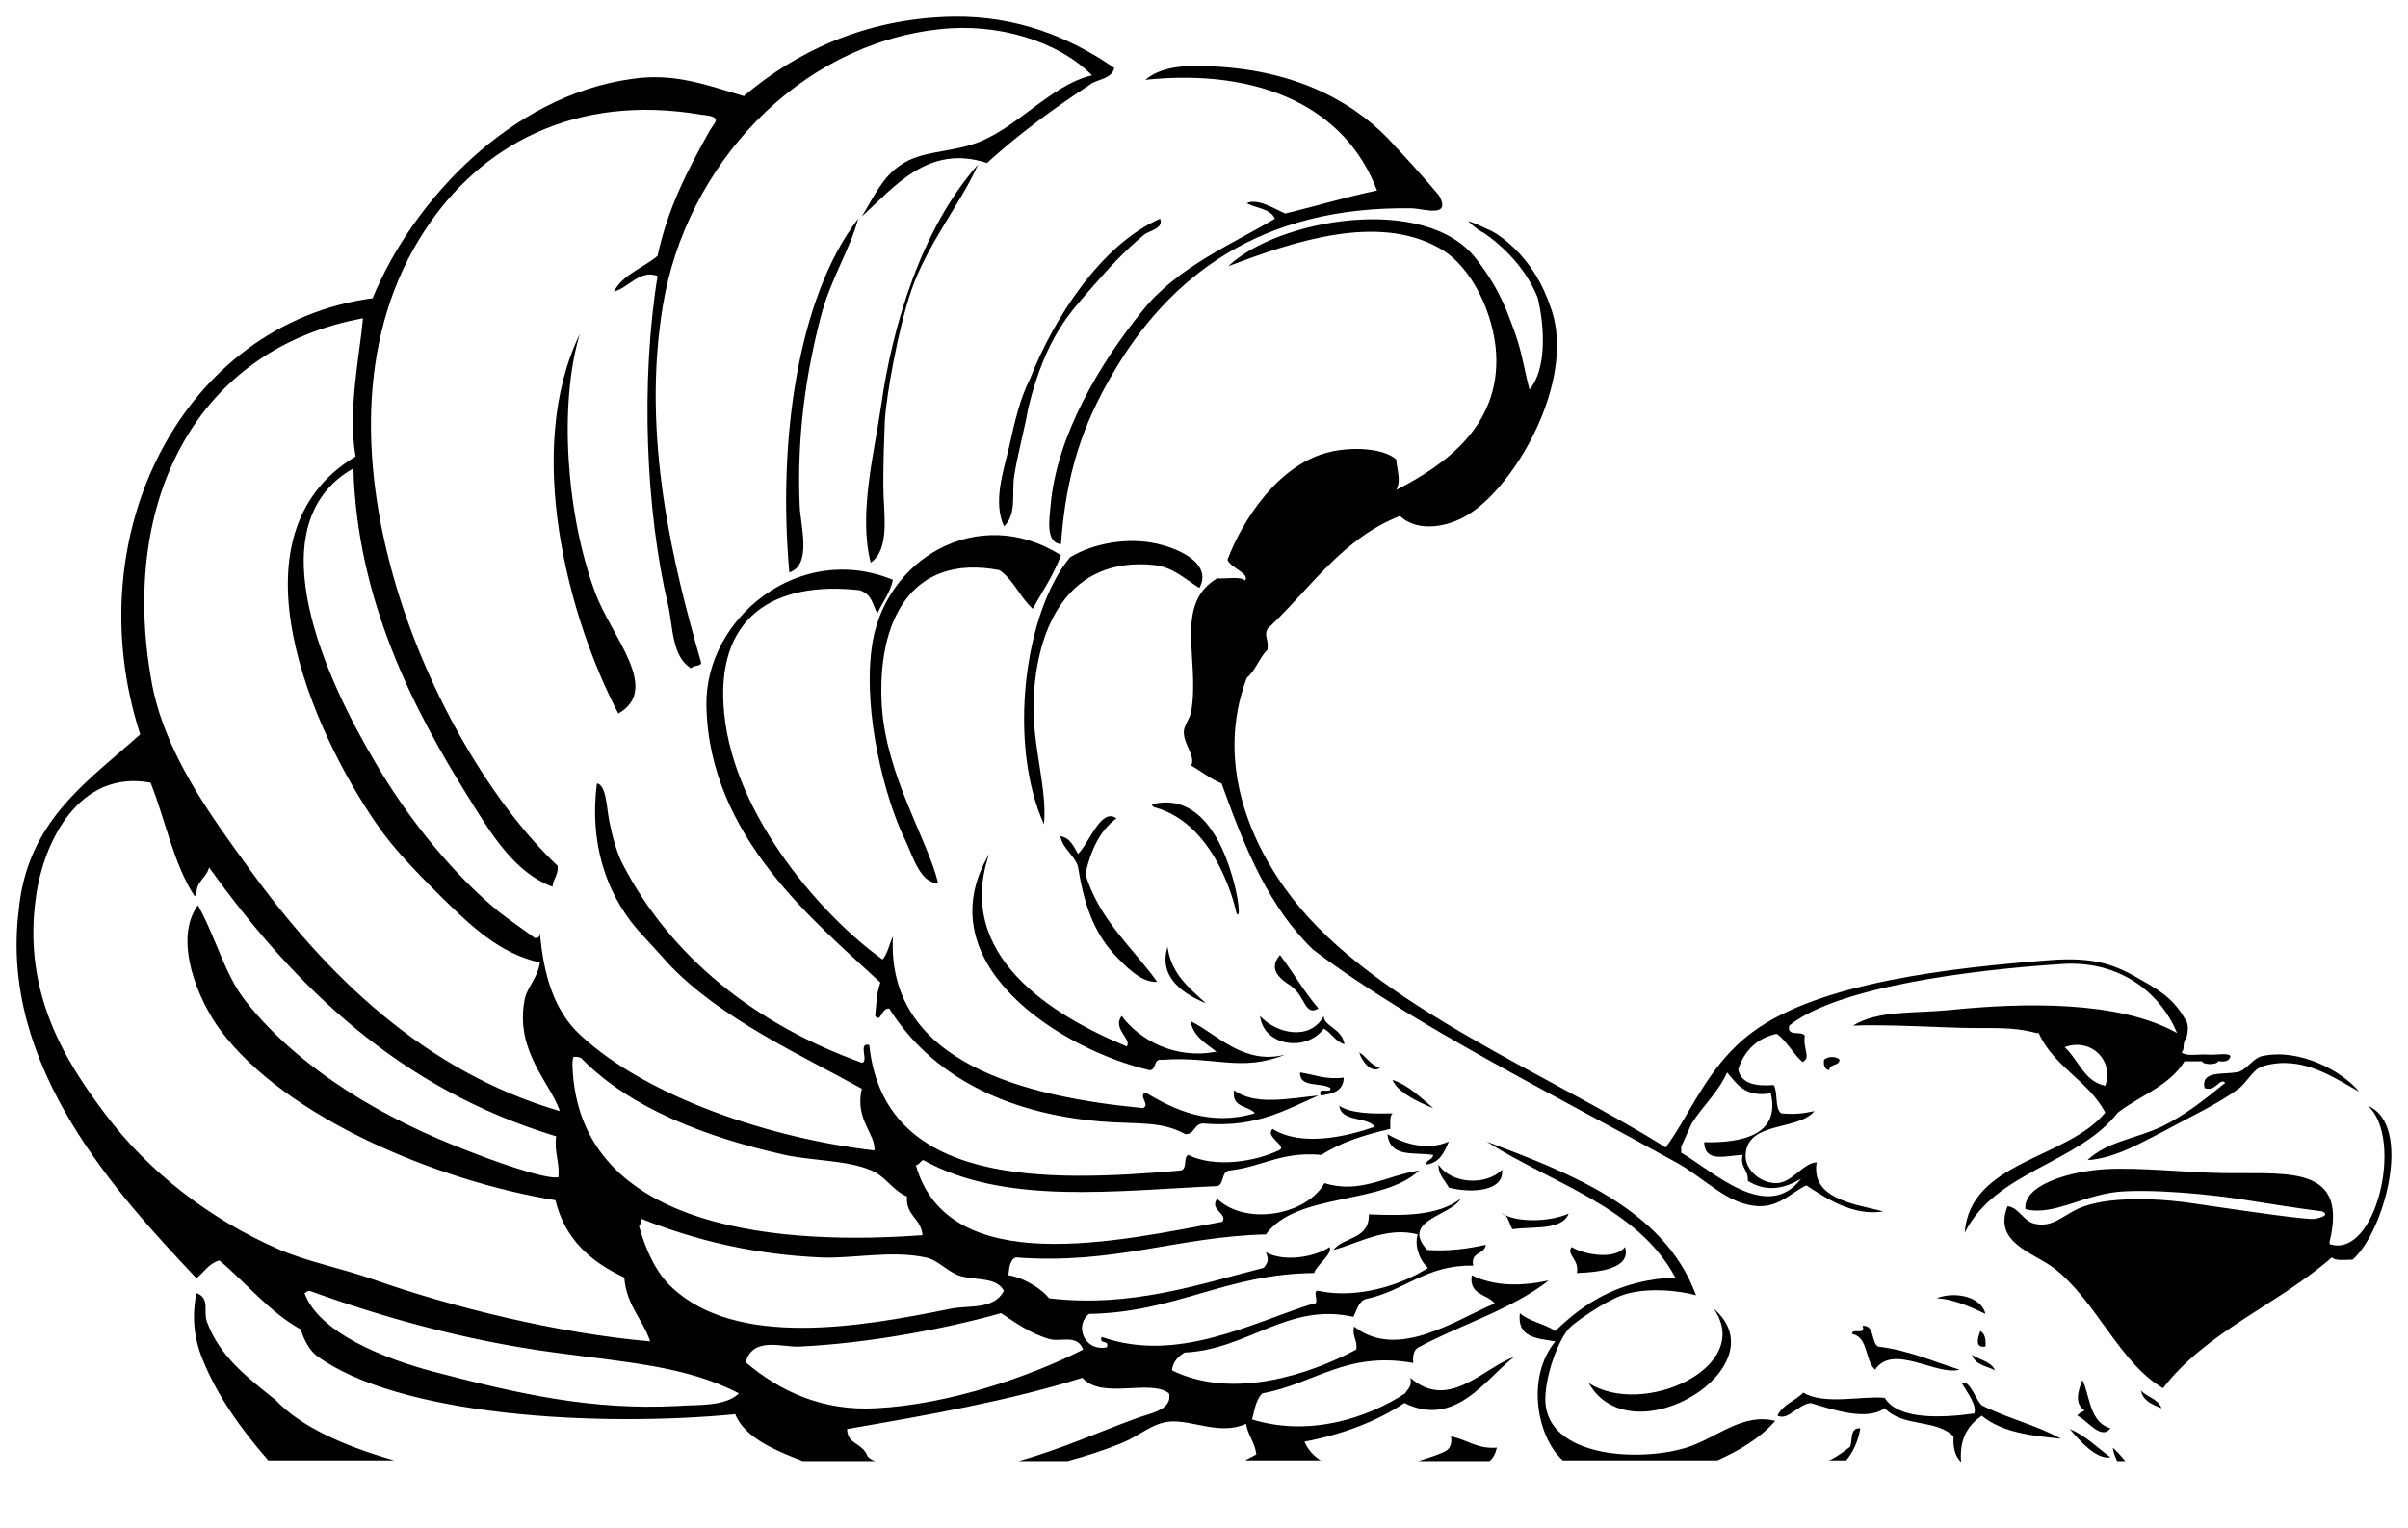 <svg xmlns="http://www.w3.org/2000/svg" width="145" height="92" viewBox="0 0 145 92">
  <path d="M93.461,72.06 C92.213,72.597 90.43,72.552 89.628,72.15 C89.851,72.329 89.896,72.731 90.074,73 C91.322,72.821 93.06,73.089 93.461,72.06 Z M84.859,69.108 C85.706,69.019 85.974,68.348 86.241,67.722 C84.948,68.303 83.522,67.856 82.542,67.274 C82.72,68.706 84.057,68.348 85.305,68.527 C85.26,68.84 84.904,68.795 84.859,69.108 Z M60.926,23.529 C61.995,19.19 63.555,17.714 64.536,16.551 C65.828,15.075 66.631,14.18 67.923,13.107 C68.235,12.883 69.082,12.749 68.859,12.168 C65.249,13.733 62.396,18.296 61.015,21.829 C60.435,22.947 60.079,24.468 59.767,25.9 C59.41,27.42 58.786,29.21 59.455,30.686 C60.257,29.97 59.901,28.628 60.079,27.599 C60.302,26.213 60.703,24.826 60.926,23.529 Z M82.854,64.009 C83.166,64.904 85.171,65.664 85.305,65.709 C84.547,65.083 83.879,64.367 82.854,64.009 Z M85.617,69.108 C85.617,69.779 86.018,70.048 86.241,70.495 C87.623,70.853 89.584,70.718 89.45,69.421 C88.469,70.405 86.375,70.271 85.617,69.108 Z M51.477,38.111 C50.987,42.002 52.279,47.057 53.483,49.517 C53.973,50.545 54.419,52.2 55.488,52.156 C54.864,49.561 52.368,45.715 52.101,41.51 C51.789,36.411 53.839,32.296 59.187,33.325 C60.034,33.906 60.435,34.98 61.193,35.651 C61.772,34.577 62.441,33.638 62.887,32.43 C57.895,29.254 52.101,32.698 51.477,38.111 Z M80.848,62.354 C80.982,62.846 81.561,63.651 82.096,63.293 C81.517,63.114 81.294,62.622 80.848,62.354 Z M50.675,12.168 C47.065,16.864 45.817,25.452 46.53,33.459 C47.911,33.012 47.198,30.641 47.154,29.433 C46.975,25.184 47.555,21.427 48.402,18.161 C48.981,15.835 50.184,14.046 50.675,12.168 Z M94.665,82.259 C97.25,86.821 106.253,81.275 102.197,77.786 C104.648,81.319 97.918,84.361 94.665,82.259 Z M52.547,59.715 C55.043,63.696 59.455,66.022 65.293,66.514 C67.522,66.693 68.904,66.469 70.374,67.274 C70.998,67.319 70.865,66.514 71.622,66.648 C74.698,66.872 76.436,65.798 78.397,64.948 C76.614,65.127 74.564,65.575 73.316,64.635 C73.138,65.709 74.163,65.53 74.564,66.022 C71.801,66.827 69.706,65.798 67.968,64.769 C67.522,64.993 68.28,65.485 67.834,65.709 C60.747,65.038 52.368,62.98 52.769,55.376 C52.547,55.824 52.457,56.405 52.146,56.763 C48.625,54.258 43.232,48.22 42.608,41.957 C42.028,36.187 45.549,33.951 50.764,34.532 C51.566,34.801 51.522,35.427 51.834,35.919 C52.146,35.248 52.591,34.711 52.769,33.906 C47.109,31.58 41.449,36.232 41.538,41.465 C41.672,49.383 48.134,54.526 52.012,58.149 C51.744,58.955 51.789,59.402 51.7,60.162 C52.056,60.61 52.056,59.67 52.547,59.715 Z M78.53,64.948 C79.244,64.859 79.912,64.68 79.912,63.875 C78.798,64.009 78.174,63.696 77.283,63.562 C77.238,64.501 78.53,64.143 79.11,64.501 C79.199,64.904 78.308,64.367 78.53,64.948 Z M89.45,72.06 C89.495,72.105 89.539,72.105 89.584,72.15 C89.584,72.105 89.495,72.06 89.45,72.06 Z M109.15,63.428 C109.15,63.025 109.729,63.204 109.774,62.801 C109.595,62.578 109.06,62.578 108.838,62.801 C108.793,63.159 108.882,63.383 109.15,63.428 Z M127.913,82.706 C128.047,83.332 128.582,83.556 129.161,83.779 C128.938,83.198 128.27,83.109 127.913,82.706 Z M131.746,64.501 C132.415,64.769 132.682,63.83 132.994,64.188 C131.835,65.127 130.632,66.111 129.161,66.827 C127.646,67.543 125.863,67.722 124.704,68.84 C126.309,68.75 127.913,67.811 129.473,67.006 C130.944,66.201 132.593,65.44 133.796,64.546 C134.376,64.099 134.643,63.338 135.356,63.159 C137.629,62.533 139.457,63.83 141.061,64.725 C140.036,63.472 137.451,62.086 135.223,62.578 C134.732,62.667 134.376,63.293 133.841,63.517 C132.95,63.741 131.523,63.383 131.746,64.501 Z M96.848,74.073 C96.224,74.878 94.353,74.52 93.639,74.073 C93.283,74.52 94.13,74.834 93.951,75.639 C95.289,75.594 97.25,75.37 96.848,74.073 Z M131.924,62.488 C131.39,62.444 130.676,62.622 130.364,62.354 C130.587,62.175 130.364,61.862 130.676,61.415 C130.676,61.415 130.676,61.415 130.676,61.415 C130.766,61.057 130.766,60.744 130.676,60.52 C130.008,59.312 129.339,58.776 128.047,58.06 C126.398,57.076 125.15,56.584 122.342,56.808 C116.682,57.255 108.57,58.105 104.514,61.146 C101.84,63.114 100.771,66.111 99.3,68.079 C92.347,63.696 81.784,59.491 76.837,53.095 C74.296,49.83 72.157,44.91 74.074,39.81 C74.608,39.363 74.831,38.603 75.322,38.111 C75.411,37.44 75.099,37.35 75.322,36.858 C77.862,34.488 79.778,31.446 83.299,30.059 C84.369,31.088 86.375,30.775 87.756,29.746 C90.609,27.689 93.996,21.471 92.302,17.311 C92.035,16.551 91.233,14.494 89.093,13.062 C88.871,12.928 88.692,12.839 88.559,12.794 C88.202,12.615 87.801,12.436 87.4,12.302 C87.667,12.57 87.935,12.794 88.247,12.973 C88.247,12.973 88.247,12.973 88.247,12.973 C88.247,12.973 88.291,12.973 88.336,13.017 C88.38,13.062 88.425,13.062 88.469,13.107 C89.049,13.509 90.742,14.807 91.589,16.909 C92.035,18.743 92.124,21.248 91.099,22.455 C90.698,20.89 90.653,20.085 89.985,18.385 C89.361,16.641 88.648,15.567 87.89,14.583 C84.815,10.602 75.901,12.212 72.959,15.03 C76.837,13.554 81.962,11.81 85.706,13.957 C87.623,15.03 88.96,17.893 89.093,20.308 C89.316,24.558 86.152,26.928 83.077,28.494 C83.389,27.912 83.121,27.331 83.077,26.66 C82.274,25.944 80.313,25.9 79.065,26.213 C75.99,26.928 73.806,30.328 72.915,32.698 C73.093,33.19 74.252,33.504 73.984,33.951 C73.672,33.682 72.87,33.861 72.291,33.817 C69.661,35.382 71.266,38.692 70.731,41.823 C70.642,42.315 70.285,42.673 70.285,43.076 C70.285,43.836 70.998,44.507 70.731,45.088 C71.355,45.446 71.89,45.894 72.558,46.162 C73.984,50.143 75.455,53.677 78.085,56.181 C83.923,60.61 92.837,65.038 99.924,68.974 C101.261,69.69 102.598,71.032 103.935,71.434 C105.851,72.06 106.654,70.897 107.768,70.361 C108.927,71.121 110.62,72.239 112.403,71.926 C110.62,71.479 108.035,71.166 108.392,68.974 C107.545,69.019 106.921,70.226 105.941,70.226 C105.005,70.226 104.069,69.421 104.113,68.527 C104.202,66.469 107.278,67.095 108.258,65.888 C107.679,66.022 107.01,66.111 106.253,66.022 C105.851,65.709 106.074,64.769 105.807,64.322 C104.693,64.412 103.846,64.233 103.668,63.383 C104.024,62.265 104.782,61.504 105.985,61.236 C106.609,61.683 106.966,62.444 107.545,62.936 C108.08,62.667 107.545,62.13 107.679,61.37 C107.545,61.012 106.565,61.459 106.743,60.744 C109.595,58.418 117.662,57.389 123.189,57.031 C126.799,56.808 129.161,58.91 130.097,61.191 C126.576,59.223 120.871,59.357 116.414,59.804 C114.141,60.028 112.136,59.804 110.576,60.744 C112.492,60.654 116.503,60.878 117.172,60.878 C119.044,60.923 120.114,60.789 121.629,61.191 L121.763,61.191 C122.654,63.204 124.749,64.054 125.774,65.977 C123.456,68.795 117.618,68.885 117.306,73.223 C119.133,69.511 124.125,69.063 126.532,65.977 C127.869,64.948 129.651,64.367 130.543,62.891 L131.612,62.891 C131.612,62.891 131.612,62.891 131.612,62.891 C131.612,63.114 132.548,63.114 132.548,62.891 C132.548,62.891 132.548,62.891 132.548,62.891 L132.682,62.891 C132.682,62.891 132.682,62.891 132.682,62.891 C132.682,62.891 132.682,62.891 132.682,62.891 C133.039,62.936 133.261,62.846 133.306,62.578 C133.172,62.354 132.459,62.533 131.924,62.488 Z M125.774,64.367 C124.481,64.099 124.169,62.801 123.323,62.041 C124.882,61.459 126.309,62.801 125.774,64.367 Z M100.236,68.035 L100.86,66.648 C101.528,65.575 102.464,64.769 102.999,63.562 C103.578,64.233 104.069,65.083 105.629,64.814 C106.208,67.274 104.024,67.811 101.617,67.766 C101.662,69.019 102.91,68.571 103.935,68.527 C103.757,69.287 104.292,69.421 104.247,70.092 C105.406,70.808 106.475,70.54 107.456,69.958 C105.406,72.642 102.152,69.511 100.236,68.393 L100.236,68.035 Z M141.596,65.575 C143.78,67.587 142.042,74.834 139.278,73.894 L139.278,73.76 C140.482,68.795 136.248,69.779 132.058,69.6 C129.696,69.511 126.799,69.198 124.972,69.466 C123.456,69.645 120.827,70.361 120.96,71.792 C122.743,72.239 124.57,70.808 126.977,70.718 C129.919,70.584 133.752,71.166 133.752,71.166 C135.445,71.434 137.094,71.703 138.833,71.926 C139.323,72.15 138.699,72.329 138.387,72.373 C138.075,72.463 134.643,71.971 131.3,71.479 C129.384,71.166 126.309,70.987 124.526,71.613 C123.323,72.016 122.743,72.91 121.584,72.687 C120.827,72.552 120.604,71.703 119.891,71.613 C118.999,73.805 121.406,74.386 122.654,75.326 C125.194,77.249 126.621,81.051 129.25,82.572 C131.835,79.172 136.203,77.517 139.412,74.699 C139.635,74.923 140.214,74.834 140.66,74.834 C142.576,73.179 144.315,66.738 141.596,65.575 Z M110.531,79.307 C111.512,79.485 111.289,80.917 111.913,81.454 C112.983,79.843 115.657,81.856 116.994,81.454 C115.389,80.962 113.963,80.291 112.091,80.067 C111.645,79.799 111.913,78.77 111.155,78.815 C111.378,79.441 110.487,78.904 110.531,79.307 Z M119.133,81.498 C118.91,80.962 118.197,80.872 117.751,80.559 C117.93,81.185 118.643,81.23 119.133,81.498 Z M118.554,80.067 C118.598,79.62 118.509,79.262 118.242,79.128 C118.108,79.53 117.885,80.156 118.554,80.067 Z M115.612,77.16 C116.771,77.204 118.063,77.875 118.554,78.099 C118.331,77.07 116.726,76.712 115.612,77.16 Z M36.234,41.957 C38.819,40.481 35.833,37.35 34.853,34.711 C33.114,30.059 32.624,23.35 33.917,19.101 C30.529,26.078 33.204,36.187 36.234,41.957 Z M126.086,86.732 C125.284,86.15 124.615,85.434 123.635,85.032 C124.214,85.703 125.194,86.866 126.086,86.732 Z M124.392,82.08 C124.125,82.751 123.902,83.511 124.526,83.914 C124.348,84.003 124.169,84.093 124.08,84.227 C124.66,84.45 125.506,85.748 126.086,84.987 C124.793,84.629 124.838,82.93 124.392,82.08 Z M117.127,82.259 C117.439,82.795 118.063,83.601 117.885,84.093 C115.969,84.361 113.294,84.495 112.492,83.153 C111.155,83.019 108.838,83.601 107.59,82.84 C107.099,83.332 106.342,83.556 106.03,84.227 C106.698,84.54 107.233,83.556 108.035,83.466 C109.506,83.914 111.423,84.54 112.492,83.779 C113.606,84.942 115.568,84.406 116.637,85.479 C116.593,86.15 116.726,86.597 116.994,86.911 C117.038,86.955 117.038,87 117.083,87 C117.083,86.955 117.083,86.955 117.083,86.911 C116.994,85.524 117.573,84.764 118.331,84.227 C119.579,85.256 121.362,85.434 123.1,85.613 C121.673,84.808 119.802,84.361 118.331,83.601 C117.974,83.287 117.618,82.035 117.127,82.259 Z M126.487,86.955 L126.977,86.955 C126.754,86.687 126.487,86.374 126.22,86.15 C126.264,86.419 126.353,86.687 126.487,86.955 Z M100.681,86.105 C98.007,87 92.525,86.821 92.08,83.645 C91.901,82.393 92.659,79.933 93.461,78.993 C93.773,78.636 95.556,77.383 96.67,76.981 C98.007,76.489 100.057,76.667 101.127,76.981 C99.211,71.703 93.327,69.556 88.514,67.722 C92.481,70.271 97.606,71.658 99.879,75.907 C96.536,76.041 94.397,77.428 92.659,79.128 C91.99,78.68 91.054,78.546 90.52,78.054 C90.341,79.53 91.545,79.575 92.659,79.754 C90.876,81.901 91.545,85.524 93.105,86.911 L102.42,86.911 C103.712,86.329 104.96,85.613 105.896,84.54 C103.935,84.048 102.42,85.524 100.681,86.105 Z M83.923,81.946 C84.057,82.482 83.745,82.617 83.611,82.885 C81.338,84.361 77.862,85.524 74.386,84.45 C74.519,84.093 74.564,83.332 75.01,82.885 C78.174,82.303 80.046,80.335 84.102,81.051 C84.057,80.604 84.146,80.246 84.414,80.112 C86.999,78.725 90.029,77.83 92.258,76.086 C90.564,76.444 89.004,76.444 87.623,75.773 C87.444,76.981 88.559,76.891 89.004,77.473 C86.642,78.457 83.166,80.917 80.536,78.859 C80.402,79.485 80.759,79.664 80.67,80.246 C77.817,81.767 73.227,83.287 69.572,81.498 C69.617,80.962 69.973,80.648 70.33,80.425 C74.163,80.246 76.569,77.383 80.492,78.278 C80.714,77.875 80.804,77.338 81.249,77.204 C83.611,76.712 84.815,75.147 87.712,75.191 C87.533,74.342 88.38,74.565 88.469,73.939 C87.444,74.163 86.286,74.342 84.948,74.252 C83.299,72.463 86.375,72.195 86.954,71.166 C85.572,72.195 83.611,72.195 81.427,72.105 C81.472,73.626 79.912,73.447 79.288,74.252 C80.804,73.85 82.497,72.821 84.369,73.313 C84.146,73.984 84.503,74.923 84.993,75.326 C83.344,76.399 80.67,77.204 78.397,76.712 C77.951,76.623 78.53,77.562 78.085,77.473 C74.386,78.636 69.884,81.096 65.338,79.485 C65.16,79.977 65.828,79.62 65.65,80.112 C64.268,80.38 63.689,78.77 64.58,78.099 C69.839,78.009 72.826,75.683 78.129,75.639 C78.308,75.102 79.244,74.52 79.065,74.073 C78.219,74.655 76.347,75.012 75.232,74.386 C75.411,74.878 75.366,74.968 75.099,75.326 C71.221,76.31 67.121,77.741 62.174,77.16 C61.594,76.444 60.435,75.862 59.722,75.773 C59.767,75.326 59.811,74.834 60.168,74.699 C66.096,75.147 69.884,73.447 75.232,73.313 C77.06,70.763 82.23,71.568 84.458,69.466 C82.453,69.779 80.893,70.897 78.753,70.226 C77.684,72.15 74.029,72.821 72.291,71.166 C71.801,71.837 72.959,72.06 72.603,72.552 C66.363,73.715 56.112,76.041 54.151,69.153 C54.374,69.108 54.419,68.885 54.597,68.84 C59.499,71.568 66.14,70.674 72.291,70.405 C72.736,70.316 72.514,69.511 73.048,69.466 C75.01,69.242 76.168,68.303 78.575,68.527 C79.734,67.766 81.16,67.319 82.72,66.961 C82.72,66.559 82.675,66.201 82.854,66.022 C81.561,66.067 80.358,66.022 79.645,65.575 C79.778,66.559 81.294,66.201 81.784,66.827 C80.046,67.453 77.327,68.035 75.633,66.961 C75.143,67.408 76.436,67.945 76.079,68.214 C74.653,68.929 72.157,69.332 70.553,68.527 C70.241,68.661 70.508,69.377 70.107,69.466 C61.906,70.182 52.235,70.405 51.343,61.907 C50.63,61.728 51.343,62.936 50.898,62.98 C44.569,60.699 39.399,56.673 36.457,50.948 C36.145,50.322 35.878,49.383 35.699,48.488 C35.521,47.638 35.521,46.251 34.942,46.162 C34.496,49.651 35.432,52.692 37.393,54.974 C37.794,55.421 39.042,56.763 39.22,56.987 C42.385,60.341 47.287,62.533 50.898,64.546 C50.452,66.38 51.744,67.274 51.655,68.258 C45.46,67.543 38.017,65.083 33.961,61.325 C32.357,59.849 31.733,57.702 31.51,55.153 C31.51,55.332 31.465,55.51 31.198,55.466 C30.663,55.063 29.371,54.169 29.059,53.9 C26.518,51.843 23.666,48.488 21.526,44.775 C18.808,40.168 14.217,30.641 20.279,27.197 C20.501,35.114 23.889,41.689 27.187,46.967 C28.524,49.114 29.95,51.53 32.268,52.379 C32.312,51.887 32.624,51.708 32.58,51.127 C25.047,44.015 16.535,25.05 24.602,12.839 C27.944,7.739 33.649,4.608 41.226,5.905 C42.652,6.04 41.984,6.353 41.672,6.979 C40.424,9.215 39.22,11.497 38.596,14.404 C37.75,15.12 36.502,15.522 35.967,16.551 C36.858,16.327 37.527,15.209 38.596,15.612 C37.571,21.963 37.883,29.702 39.22,35.382 C39.532,36.724 39.443,38.513 40.602,39.229 C40.87,39.005 41.137,39.139 41.226,38.916 C39.532,33.012 37.616,25.318 38.908,17.446 C40.29,8.947 47.065,1.701 55.533,0.762 C59.009,0.359 62.664,1.433 64.759,3.535 C62.218,4.116 60.123,6.89 57.538,7.695 C56.023,8.187 54.419,8.097 53.215,8.947 C52.146,9.663 51.655,10.781 50.898,12.033 C52.859,10.244 54.909,7.65 58.43,8.813 C60.346,7.068 62.486,5.503 64.669,4.072 L64.714,4.027 C65.204,3.758 65.962,3.714 66.096,3.087 C63.377,1.209 60.213,-0.044 56.424,0.001 C50.898,0.091 46.797,2.282 43.945,4.653 C43.856,4.698 43.811,4.787 43.811,4.787 C41.538,4.116 39.577,3.356 36.992,3.758 C29.727,4.787 23.844,11.094 21.437,16.954 C10.117,18.474 3.52,31.088 7.443,43.21 C4.501,45.849 1.337,47.951 0.356,52.335 C0.222,52.961 0.178,53.319 0.133,53.766 C-1.07,63.249 6.15,70.987 10.83,75.952 C11.276,75.594 11.588,75.057 12.211,74.878 C13.861,76.265 15.198,77.965 17.114,79.038 C17.292,79.664 17.649,80.291 18.05,80.604 C22.953,84.227 34.853,84.942 43.276,84.137 C43.856,85.613 45.861,86.374 47.332,86.955 L51.7,86.955 C51.566,86.911 51.388,86.821 51.254,86.687 C50.898,85.792 50.051,86.016 50.006,85.032 C54.909,84.182 59.767,83.332 64.179,81.946 C65.338,83.287 68.28,81.99 69.394,82.885 C69.617,83.958 68.101,84.093 67.254,84.45 C65.293,85.166 62.887,86.24 60.346,86.955 L63.288,86.955 C64.447,86.642 65.561,86.284 66.631,85.837 C67.522,85.479 68.413,84.674 69.394,84.585 C70.775,84.45 72.425,85.434 74.029,84.719 C74.163,85.434 74.564,85.837 74.653,86.553 C74.43,86.687 74.207,86.776 73.984,86.911 L78.53,86.911 C78.085,86.642 77.773,86.284 77.55,85.792 C79.868,85.345 81.873,84.585 83.567,83.466 C86.642,84.987 88.469,81.99 90.163,80.693 C88.291,81.364 86.241,83.958 83.923,81.946 Z M56.692,75.773 C57.717,76.131 58.965,75.818 59.455,76.712 C58.831,77.875 57.36,77.562 56.246,77.786 C50.764,78.904 43.41,80.156 39.488,76.533 C38.507,75.639 37.883,74.252 37.482,72.821 C37.571,72.687 37.661,72.552 37.616,72.373 C40.87,73.671 44.39,74.52 48.402,74.699 C50.318,74.789 52.636,74.252 54.731,74.699 C55.444,74.834 55.934,75.46 56.692,75.773 Z M33.649,62.622 C33.828,62.622 34.006,62.667 34.095,62.801 C36.992,65.709 41.449,67.453 46.262,68.527 C47.911,68.885 50.051,68.84 51.477,69.466 C52.279,69.779 52.814,70.718 53.616,71.032 C53.527,72.195 54.463,72.329 54.552,73.358 C46.708,73.939 33.828,73.358 33.471,63.159 C33.471,62.533 33.56,62.622 33.649,62.622 Z M20.858,18.161 C20.68,20.219 19.922,23.753 20.412,26.481 C12.479,31.222 17.916,43.165 21.66,48.577 C22.685,50.098 24.111,51.53 25.493,52.916 C27.32,54.705 29.059,56.405 31.51,56.942 C31.376,57.926 30.708,58.418 30.574,59.268 C30.039,62.309 32.134,64.188 32.713,65.888 C24.557,63.517 18.585,57.657 13.95,51.216 C11.855,48.309 8.869,44.373 8.111,39.945 C6.195,29.165 10.83,19.995 20.858,18.161 Z M15.777,74.207 C11.677,72.418 7.933,69.556 5.303,66.022 C2.941,62.891 0.356,58.776 1.158,53.05 C1.604,49.696 3.743,45.312 8.067,46.117 C8.958,48.354 9.448,50.993 10.696,52.916 C10.83,52.961 10.83,52.871 10.83,52.782 C10.83,52.022 11.454,51.843 11.588,51.216 C16.758,58.418 23.042,64.546 32.49,67.408 C32.357,68.393 32.713,68.929 32.624,69.869 C31.867,70.048 28.346,68.75 27.231,68.303 C22.15,66.38 17.114,63.428 13.861,59.357 C12.523,57.702 12.078,55.6 10.919,53.498 C9.404,55.555 10.919,59.223 12.301,61.057 C16.223,66.29 25.315,70.092 32.446,71.255 C33.025,73.626 34.585,74.968 36.591,75.907 C36.725,77.607 37.705,78.412 38.151,79.754 C32.49,79.262 26.117,77.652 21.526,76.041 C19.655,75.37 17.515,74.968 15.777,74.207 Z M39.755,83.645 C34.585,83.914 30.128,82.885 25.315,81.632 C22.15,80.827 18.184,79.217 17.337,76.846 C17.471,76.802 17.471,76.712 17.649,76.712 C21.972,78.278 27.008,79.709 32.401,80.425 C36.635,81.006 40.335,81.23 43.499,82.885 C42.652,83.69 41.048,83.556 39.755,83.645 Z M51.744,83.779 C48.58,83.958 45.995,82.795 43.9,81.006 C44.346,79.441 46.084,80.112 47.109,80.067 C51.165,79.888 55.978,78.993 59.277,78.054 C60.034,78.546 61.059,79.307 62.218,79.62 C62.887,79.799 63.867,79.307 64.224,80.246 C61.059,81.856 56.157,83.556 51.744,83.779 Z M110.397,86.105 C110.041,86.374 109.64,86.687 109.15,86.911 L110.175,86.911 C110.576,86.419 110.888,85.792 111.021,84.987 C110.353,84.942 110.576,85.748 110.397,86.105 Z M52.056,23.439 C51.655,26.213 50.675,29.97 51.432,32.877 C52.636,32.027 52.19,29.88 52.19,28.225 C52.19,26.749 52.235,25.497 52.279,24.379 C52.368,22.813 53.081,18.788 53.884,16.462 C54.864,13.644 56.87,11.228 57.895,8.902 C54.463,12.794 52.725,18.653 52.056,23.439 C52.056,23.439 52.056,23.439 52.056,23.439 Z M68.057,31.625 C66.274,31.401 64.491,31.893 63.422,32.564 C60.658,35.919 59.678,43.791 61.862,48.622 C62.084,46.52 61.148,43.881 61.238,41.197 C61.416,36.59 63.422,32.519 68.458,33.012 C69.661,33.146 70.285,33.817 71.221,34.398 C72.068,32.877 69.795,31.849 68.057,31.625 Z M68.592,47.37 C68.324,47.37 68.324,47.504 68.502,47.593 C72.38,48.622 73.45,53.945 73.45,53.945 C73.45,53.945 73.539,54.169 73.583,53.99 C73.628,53.9 73.539,53.229 73.539,53.229 C73.539,53.229 72.558,46.609 68.592,47.37 Z M86.375,85.479 C86.464,86.016 86.241,86.284 85.929,86.419 C85.528,86.597 84.993,86.776 84.414,86.955 L88.692,86.955 C88.915,86.776 89.049,86.508 89.138,86.15 C87.89,86.24 87.355,85.658 86.375,85.479 Z M66.229,48.264 C65.293,47.593 64.58,49.785 63.912,50.411 C63.644,49.919 63.422,49.427 62.842,49.338 C63.02,50.143 63.689,50.456 63.912,51.172 C64.268,53.408 64.848,55.063 66.051,56.405 C66.764,57.165 67.745,58.194 68.681,58.105 C67.165,56.002 65.204,54.392 64.357,51.619 C64.669,50.232 65.204,49.025 66.229,48.264 Z M69.305,56.002 C68.725,57.881 70.33,58.865 71.622,59.402 C70.642,58.507 69.528,57.657 69.305,56.002 Z M68.235,63.428 C68.681,63.383 68.413,62.712 68.993,62.801 C72.157,62.578 73.717,63.562 76.391,62.488 C73.851,63.159 72.157,61.146 70.686,60.475 C70.865,61.415 71.622,61.817 72.246,62.309 C69.75,62.801 67.611,61.594 66.541,60.162 C65.962,60.923 67.165,61.549 66.853,61.996 C62.307,60.118 56.469,56.494 58.563,50.411 C54.686,56.987 62.842,62.175 68.235,63.428 Z M11.454,78.546 C11.231,77.965 11.677,77.16 10.83,76.846 C10.518,78.367 10.741,79.664 11.142,80.693 C12.033,82.974 13.504,85.032 15.153,86.911 L22.73,86.911 C19.744,86.061 17.114,84.898 15.599,83.287 C14.039,82.035 12.211,80.693 11.454,78.546 Z M81.918,10.468 C80.001,10.87 78.263,11.407 76.391,11.854 C75.767,11.586 74.742,10.915 74.074,11.228 C74.608,11.541 75.5,11.541 75.767,12.168 C73.227,13.688 69.884,15.075 67.789,17.714 C65.249,20.845 62.619,25.229 62.263,29.433 C62.218,30.104 61.906,31.67 62.887,31.759 C63.199,27.42 64.224,24.558 65.962,21.561 C69.438,15.567 74.965,11.407 83.968,11.541 C84.681,11.541 86.419,12.168 85.662,10.781 C85.662,10.781 84.592,9.484 83.032,7.829 C80.804,5.279 77.372,3.401 72.736,3.043 C71.087,2.909 69.126,2.819 67.968,3.803 C74.92,3.087 80.046,5.503 81.918,10.468 Z M78.397,59.715 C77.55,58.731 76.881,57.568 76.079,56.494 C75.277,57.389 76.213,58.015 76.703,58.328 C77.639,58.999 77.55,60.207 78.397,59.715 Z M78.709,60.162 C77.907,61.683 75.856,61.236 74.876,60.162 C75.099,62.041 77.728,62.309 78.709,60.923 C79.199,61.191 79.377,61.683 79.957,61.862 C79.823,60.923 78.709,60.789 78.709,60.162 Z" transform="translate(1 1)"/>
</svg>
